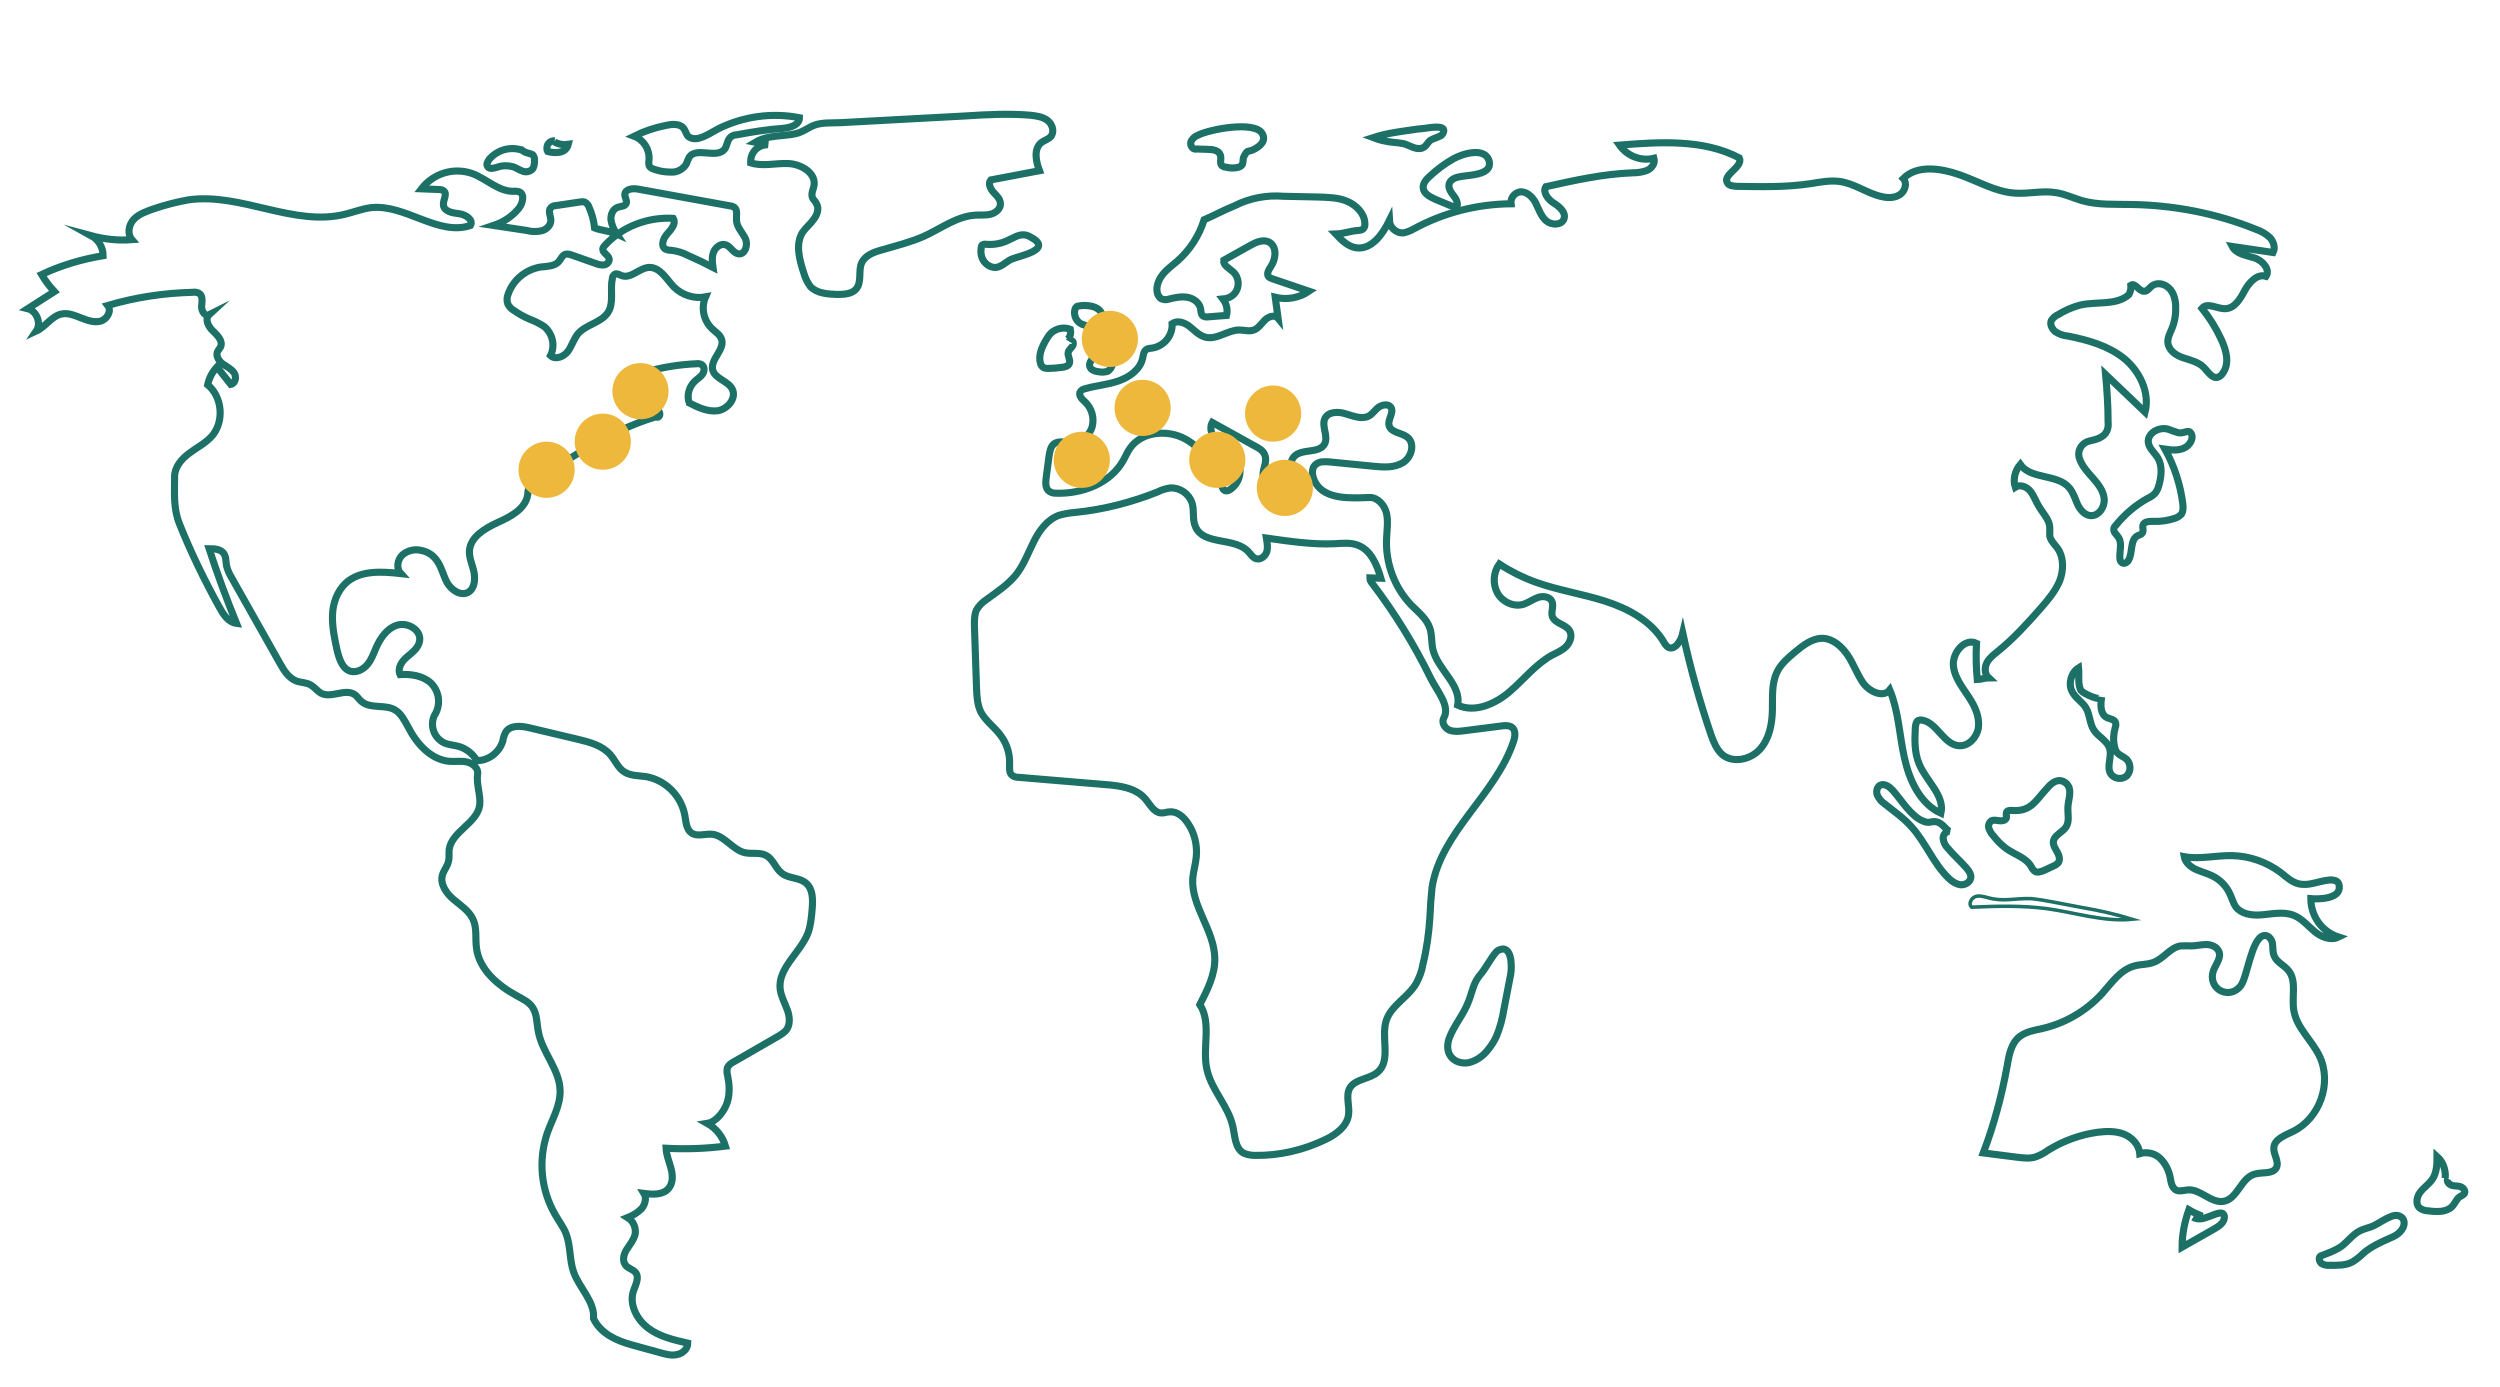 <?xml version="1.0" encoding="utf-8"?>
<!-- Generator: Adobe Illustrator 24.0.0, SVG Export Plug-In . SVG Version: 6.00 Build 0)  -->
<svg version="1.1" id="Calque_1" xmlns="http://www.w3.org/2000/svg" xmlns:xlink="http://www.w3.org/1999/xlink" x="0px" y="0px"
	 viewBox="0 0 703 390" style="enable-background:new 0 0 703 390;" xml:space="preserve">
<style type="text/css">
	.st0{fill:none;stroke:#1C7066;stroke-width:2;stroke-miterlimit:10;}
	.st1{fill:none;stroke:#1C7066;stroke-miterlimit:10;}
	.st2{fill:#EDB83B;}
</style>
<g>
	<title>connected world</title>
	<path class="st0" d="M167.2,64.1c-0.2-1.9-0.7-3.9-1.5-5.7c-0.2-0.7-0.7-1.3-1.3-1.6c-0.4-0.1-0.9-0.1-1.3,0l-6.7,1
		c-0.6,0-1.1,0.2-1.5,0.6c-0.9,0.9,0,2.4,0,3.6c0,1.4-1.3,2.6-2.6,2.9c-1.4,0.3-2.8,0.3-4.2-0.1l-9.3-1.4c2.7-0.9,5.2-2.5,7-4.7
		c1.2-1.4,1.9-4.2,0.1-4.8c-0.5-0.1-1.1-0.2-1.6-0.1c-4.2,0-7.5-3.5-11.5-5c-5.2-1.8-10.9-0.1-14.3,4.3l5,0.2c0.5,0,0.9,0.1,1.3,0.4
		c1.1,0.9-0.3,2.6-0.1,4c0.2,1.8,2.6,2.2,4.4,2.4c1.8,0.2,4.1,1.7,3.2,3.3c-9.1,3.1-18.4-6.1-28-5c-2.4,0.3-4.7,1.2-7.1,1.8
		c-14.5,3.7-29.4-6.1-44.2-4c-3.3,0.6-6.5,1.4-9.7,2.5c-2,0.7-4.1,1.4-5.6,2.9c-1.5,1.5-2,4.2-0.6,5.8c-3.8,0.3-7.7-0.1-11.4-1.1
		c2,1.1,3.3,3.3,3.3,5.6c-6,1-11.8,2.7-17.3,5.3c1,1.7,2.2,3.3,3.6,4.8l-7.5,4.8c2.5,0.6,3.9,4.1,2.4,6.3c2.6-1.2,4.3-4.2,7.1-4.8
		c1.9-0.4,3.7,0.4,5.5,1.1c1.8,0.7,3.7,1.4,5.5,0.9c1.8-0.5,3.2-2.9,2-4.4c7.8-2.3,15.8-3.5,23.9-3.7c0.6-0.1,1.3,0,1.8,0.3
		c1.1,0.7,0.8,2.3,0.7,3.6s0.9,3,2.1,2.4c-1.3,1.2-0.2,3.4,1.1,4.6c1.3,1.2,2.9,2.9,2.1,4.5c-0.2,0.4-0.6,0.8-0.8,1.2
		c-0.6,1.2,0.3,2.7,1.4,3.5c1.1,0.8,2.4,1.4,3.2,2.5s0.4,3.1-0.9,3.3l-3.9-4.9c-1.3,1.4-2.2,3.1-2.6,5c4.1,3.4,4.7,10.2,1.3,14.3
		c-1.8,2.1-4.3,3.3-6.4,4.9c-2.2,1.6-4.2,3.9-4.2,6.6c0,4.7-0.4,9,1.4,13.4c3.2,8,7,15.8,11.2,23.4c1.1,2,2.5,4.2,4.8,4.5
		c-2.8-6.9-5.4-13.9-7.7-21c1.5,0,3.2,0.1,4.1,1.3c0.7,1,0.6,2.3,0.8,3.5c0.3,1.2,0.8,2.3,1.4,3.3l13.6,24.1c1.1,2,2.4,4.1,4.6,5
		c1.4,0.5,3,0.4,4.2,1.2c1,0.6,1.7,1.6,2.7,2.2c2.9,1.6,6.8-1.4,9.5,0.4c0.8,0.5,1.2,1.4,2,2c2.5,2.1,6.5,0.7,9.3,2.3
		c1.8,1,2.8,3.1,3.8,4.9c2.4,4.7,6.4,9.2,11.7,9.6c1.6,0.1,3.3-0.2,4.9,0.2s3.2,1.8,2.9,3.4c-0.4,2.8,0.9,5.9,0.6,8.7
		c-0.7,5.1-7.9,7.4-8.6,12.5c-0.1,1.1,0.1,2.3-0.2,3.4c-0.3,1.3-1.3,2.4-1.7,3.8c-0.7,2.5,1.1,5.1,3.1,6.8c2,1.7,4.4,3.2,5.5,5.6
		c1.2,2.5,0.6,5.5,1,8.2c0.8,6,6,10.4,11.3,13.3c1.6,0.9,3.4,1.7,4.4,3.2c1.4,2,1.2,4.6,1.7,7c1.1,5.8,6,10.6,6.1,16.5
		c0.1,4.2-2.2,8-3.6,11.9c-2.6,7.7-1.8,16.1,2.3,23.1c1,1.8,2.3,3.4,3,5.3c1.3,3.4,0.9,7.3,2.1,10.7c1.6,4.5,6,8.3,5.6,13.1
		c2,4.2,6.4,6.2,10.8,7.4l8,2.2c1.5,0.4,3.1,0.9,4.7,0.5c1.6-0.3,3-1.6,3-3.2c-3.9-0.9-7.9-1.8-11.1-4.2c-3.2-2.4-5.4-6.6-4.2-10.4
		c0.6-1.8,1.8-3.8,0.6-5.3c-0.7-0.8-1.9-1.1-2.6-1.8c-1.2-1.2-0.8-3.2,0.1-4.6s2-2.7,2.4-4.3c0.3-1.9-0.5-3.7-2.1-4.7
		c1.5-0.6,2.8-1.4,3.9-2.5c1-1.2,1.5-3,0.7-4.3c2.4,0.3,5.3,0.5,6.9-1.4c1.3-1.5,1.2-3.7,0.7-5.6c-0.5-1.9-1.3-3.7-1.4-5.7
		c5.6,0.3,11.2,0.1,16.7-0.6c-0.8-2.7-2.6-5-5.1-6.4c2.5-0.4,4.8-3.4,5.6-5.9s0.6-5.1,0.1-7.6c-0.2-0.6-0.2-1.3-0.1-2
		c0.3-0.9,1.2-1.5,2-1.9l12.5-7.2c0.7-0.4,1.4-0.9,2-1.5c1.3-1.5,1.1-3.9,0.4-5.8c-0.7-1.9-1.7-3.7-2-5.7c-0.8-6,5.6-10.3,7.8-15.9
		c0.8-2.2,1-4.6,1.2-7c0.2-2.5,0.2-5.5-1.8-7.1c-1.9-1.6-4.8-1.2-6.7-2.7c-1.8-1.3-2.4-3.9-4.4-5c-1.8-1-4-0.4-6-0.8
		c-3.5-0.8-5.7-4.8-9.2-5.2c-2-0.2-4.3,0.8-5.9-0.4c-1.4-1-1.5-3.1-1.8-4.8c-1-5.6-5.4-10-10.9-11c-2.1-0.3-4.3-0.2-6.1-1.3
		c-1.8-1.1-2.6-3.3-4-4.9c-2.3-2.6-5.8-3.5-9.1-4.3l-13.5-3.2c-2.4-0.6-5.5-0.9-6.8,1.2c-0.4,0.8-0.7,1.6-0.8,2.5
		c-1,3.2-4,5.5-7.3,5.5c-1.1-1.9-3-3.4-5.1-4c-1.4-0.4-2.8-0.4-4.1-1c-2.9-1.4-4.1-4.9-2.7-7.8c0-0.1,0.1-0.2,0.2-0.3
		c1.6-2.9,1.1-6.4-1.2-8.7c-2.3-2.1-5.6-2.6-8.7-2.4c-0.8-1.8,0.5-3.8,2-5c1.5-1.3,3.2-2.5,3.5-4.5c0.5-3-3.3-5.3-6.3-4.4
		c-2.9,0.9-4.8,3.7-6,6.5c-0.7,1.6-1.3,3.3-2.4,4.6c-1.1,1.3-2.9,2.3-4.6,1.9c-2.4-0.6-3.3-3.5-3.9-5.9c-0.7-3.2-1.4-6.5-1.3-9.9
		s1.3-6.7,3.7-9c4-3.7,10.1-3.3,15.5-2.7c-1.3-1.4-1-3.8,0.4-5.2c1.5-1.3,3.5-1.8,5.4-1.3c1.6,0.3,3.1,1.2,4.1,2.5
		c1.5,1.9,2,4.4,3.1,6.5c1.2,2.1,3.8,3.9,5.9,2.8c1.8-1,2.1-3.5,1.7-5.6s-1.4-4-1.3-6.1c0.3-4,4.4-6.3,8-8c3.6-1.6,7.8-3.8,8.4-7.8
		c0-0.8,0.2-1.5,0.4-2.3c0.4-0.6,1-1.2,1.6-1.5c10.6-7,21.3-14.1,33.4-17.9c0.6-0.2,0.7,0,1.3-0.1c0.9-0.5,0.3-2-0.6-2.5s-2-1-2.2-2
		c-0.2-0.7,0.3-1.5,0.4-2.2c0.3-1.9-1.9-3.6-3.7-2.8c-1-1.3,1-2.8,2.5-3.2c4.7-1.3,9.5-2.1,14.3-2.3c0.6-0.1,1.1,0,1.6,0.3
		c0.8,0.6,0.7,1.9,0.1,2.7s-1.5,1.3-2.2,2c-1.6,1.6-2.2,3.9-1.5,6c2.5,1.3,5.3,2.6,8.1,2.2c2.8-0.5,5.3-3.6,4-6.1
		c-1.2-2.3-4.9-2.9-5.5-5.4c-0.7-3,3.5-5.7,2.5-8.6c-0.4-1.3-1.7-2-2.7-3c-2.4-2.3-3.1-5.9-1.8-8.9c-3.2,0.6-6.6-0.5-8.9-2.8
		c-2.1-2.2-3.8-5.5-6.9-5.5c-2.8,0.1-5.2,3.3-7.8,2.3c-0.6-0.2-1.3-0.7-1.9-0.4c-0.4,0.3-0.7,0.7-0.7,1.2c-0.7,3.2,0.5,6.8-1.2,9.5
		c-1.9,3-6.2,3.4-8.5,6.1c-1.2,1.5-1.7,3.4-2.8,4.9c-1.1,1.5-3.5,2.5-4.9,1.2c1.4-2.8,0.6-6.2-1.8-8.2c-1.3-0.8-2.6-1.5-4-2
		c-1.6-0.7-3.1-1.5-4.5-2.5c-0.7-0.4-1.3-1-1.7-1.8c-0.3-0.9-0.3-1.9,0.1-2.8c1.4-4,4.9-6.9,9.1-7.6c1.8-0.2,3.9-0.2,5.1-1.5
		c0.6-0.7,1-1.8,1.9-2.1c0.6-0.1,1.2,0,1.7,0.2l6.8,2.4c0.8,0.3,1.6,0.5,2.4,0.4c0.8-0.1,1.5-0.9,1.4-1.7c-0.2-1.1-1.9-1.7-1.8-2.8
		c0.1-0.4,0.3-0.7,0.6-1c4.9-5.3,12-8,19.2-7.6c0.9,1.4-0.5,3.1-1.6,4.3c-1.1,1.2-2,3.3-0.7,4.3c0.6,0.3,1.2,0.4,1.8,0.4
		c1.7,0.2,3.3,0.7,4.8,1.5c2.3,1,4.6,2.1,6.9,3.3c-0.2-1.5-0.4-3,0.2-4.4c0.6-1.4,2.2-2.5,3.5-1.9c1.3,0.5,2,2.3,3.5,2.5
		c1.9,0.2,2.7-2.6,1.9-4.3c-0.8-1.7-2.4-3.2-2.5-5.1c-0.1-1.3,0.4-2.9-0.6-3.7c-0.4-0.2-0.8-0.4-1.2-0.4l-25.8-4.7
		c-1.5-0.3-3.7-0.1-3.8,1.5c0,0.9,0.7,1.7,0.4,2.5c-0.4,0.9-1.6,0.8-2.4,1.1c-1.4,0.5-2,2.1-1.9,3.5c0.2,1.4,0.8,2.8,1.6,4
		C171.4,64.9,168.9,64.8,167.2,64.1z"/>
	<path class="st0" d="M146.7,42.2c-3.3-1.1-7,0-9.2,2.7c-0.4,0.6-0.8,1.3-0.4,1.9c0.5,0.9,1.8,0.5,2.8,0.2c1.4-0.5,2.9-0.5,4.4-0.1
		c0.9,0.3,1.7,0.9,2.6,1.2c0.9,0.4,1.9,0.2,2.7-0.4c0.6-0.6,0.7-1.6,0.7-2.5c0.1-0.6-0.1-1.2-0.5-1.7c-0.4-0.2-0.8-0.3-1.2-0.4
		c-0.9-0.2-1.8-0.7-2.4-1.4"/>
	<path class="st0" d="M156,39.6c-1.2-0.1-2.2,0.8-2.2,2c0,0.3,0,0.7,0.2,1c1.1,0.3,2.3,0.4,3.4,0.2c1.2-0.2,2.1-1,2.4-2.2
		c-1.4,0.2-2.7,0-3.9-0.7"/>
	<path class="st0" d="M187.1,35.3c-3,0.6-6,1.6-8.8,3c2.7,1,4.4,3.7,4.2,6.6c-0.1,0.5-0.1,1.1,0,1.6c0.3,0.8,1.3,1.1,2.1,1.3
		c1.5,0.5,3,0.6,4.6,0.6c1.6-0.1,3-1,3.8-2.3c0.2-0.6,0.5-1.3,0.8-1.9c2-3,7.8,0.6,10-2.3c0.7-1,0.7-2.6,1.7-3.4
		c0.5-0.4,1.1-0.6,1.7-0.6c4.3-0.8,8.6-1.5,12.9-1.8c2.1-0.2,4.7-0.9,4.7-3c-7.7-1.5-15.7-0.4-22.8,3.1c-2.5,1.3-5.9,3.9-8.3,2.3
		c-0.9-0.6-0.9-2.3-2.1-3C190.2,34.7,188.5,35,187.1,35.3z"/>
	<path class="st0" d="M212.4,40l3.6,0.7c-2.6-0.1-4.8,1.9-4.9,4.5c0,0.2,0,0.4,0,0.6c3.4,1.1,7.1,0,10.7,0.2
		c3.6,0.2,7.7,2.7,7.1,6.2c-0.2,1.1-0.8,2.1-0.5,3.2c0.2,0.7,0.9,1.2,1.2,1.9c0.8,1.4,0.2,3.1-0.8,4.4c-0.9,1.3-2.2,2.3-3.1,3.6
		c-2.1,3.3-0.9,7.7,0.3,11.4c0.4,1.4,1,2.7,1.9,3.9c1.8,1.9,4.8,2.1,7.5,2.2c1.9,0,4.2-0.1,5.4-1.6c1.6-2,0.5-5,1.5-7.3
		c1-2.1,3.4-3,5.6-3.6c4.1-1.2,8.2-2.2,12-3.9c4.8-2.2,9.2-5.6,14.4-5.9c1.5-0.1,3,0.1,4.4-0.3c1.4-0.4,2.8-1.6,2.6-3.1
		c-0.1-1.3-1.2-2.2-2-3.1c-0.8-0.9-1.5-2.4-0.7-3.4l13.7-2.6c-1-2.6-1.7-6.1,0.5-7.9c0.8-0.6,1.9-0.9,2.6-1.6
		c1.2-1.3,0.6-3.5-0.8-4.6c-1.4-1.1-3.2-1.3-4.9-1.5c-6-0.5-12.1-0.2-18.1,0.2c-11.8,0.6-23.6,1.3-35.3,1.9
		c-2.4,0.1-5.1-0.1-7.3,0.7c-1.8,0.7-3.1,1.9-5.3,2.4C220.2,38.4,215.9,37.9,212.4,40z"/>
	<path class="st0" d="M277.3,68.7c-0.4-0.1-0.7,0-1.1,0.2c-0.2,0.2-0.3,0.5-0.3,0.8c-0.2,1.3,0,2.7,0.8,3.8c0.8,1.1,2.1,1.8,3.4,1.7
		c1.6-0.2,2.8-1.6,4.3-2.3c2.3-1,12.1-2.7,5.3-6.3c-2.3-1.3-3.9-0.1-5.7,0.7C282,68.4,279.7,68.9,277.3,68.7z"/>
	<path class="st0" d="M336.9,38c-0.8,0.3-1.5,0.9-1.9,1.6c-0.4,0.8-0.1,1.7,0.6,2.2c0.3,0.1,0.6,0.2,0.9,0.1l3.2,0.1
		c1.4,0,3.1,0.3,3.5,1.7c0.3,1-0.3,2.2,0.4,2.9c0.3,0.2,0.7,0.4,1.1,0.4c1.1,0.3,2.2,0.3,3.3,0.1c2.3-0.6,1.1-2.1,1.9-3.3
		c1.1-2,0.9-0.8,2.9-1.9c1.5-0.8,3.4-2.3,2.1-4.4C352.7,33.9,340,36.4,336.9,38z"/>
	<path class="st0" d="M400.5,36.1l-1.9,0.2c-4.2,0.6-8.5,1.1-12.5,2.4c1.8,0.7,3.6,1.1,5.5,1.3c1,0.1,2.1,0.2,3.1,0.4
		c1.8,0.5,3.6,1.9,5.3,1.2c1.1-0.4,1.4-1.6,2.3-2.2c0.6-0.4,3-1.1,3.2-1.5C407.7,34.8,402.1,35.9,400.5,36.1z"/>
	<path class="st0" d="M408.8,44.6c-2.5,1.4-4.8,3.1-6.9,5.1c-0.9,0.8-1.8,1.9-1.7,3.1c0.1,1.6,1.8,2.5,3.3,3.2l6,2.5
		c0.7-1,0.1-2.4-0.7-3.4c-0.8-1-1.6-2.2-1.3-3.4c0.4-1.4,2.1-1.9,3.5-2.1c2.3-0.4,8.5-0.4,7.8-4.1C417.8,41.1,411.1,43.3,408.8,44.6
		z"/>
	<path class="st0" d="M407.5,292c-0.6,1.7-0.6,3.6,0.4,5c1.1,1.6,3.3,2.2,5.2,1.8c1.9-0.5,3.6-1.6,4.9-3.1c1.1-1.3,2.1-2.7,2.8-4.3
		c1-2.4,1.7-5,2.1-7.6l1.9-9.8c0.4-2.2,0.4-8.9-3.6-6.7c-1.1,0.6-3.6,5.3-4.8,6.6c-2.1,2.4-2.3,4.7-3.4,7.6
		C411.6,285.3,408.8,288.4,407.5,292z"/>
	<path class="st0" d="M619.3,342c-1.3-0.5-2.6-1.1-3.8-1.8c-1.2,3.4-1.9,6.9-1.9,10.5l9-5.1c1.4-0.8,2.9-1.8,2.9-3.4
		c0-0.4-0.2-0.8-0.5-1c-0.2-0.1-0.4-0.1-0.6-0.1c-1.3,0.1-2.5,0.8-3.8,1.2c-1.3,0.5-2.7,0.7-3.9,0"/>
	<path class="st0" d="M666.7,345c-1,0.3-1.9,0.6-2.9,1c-2.1,1-3.5,3-5.3,4.4c-1.8,1.3-3.9,2-6,2.8c-0.6,0.5-0.3,1.6,0.3,2.1
		c0.7,0.4,1.5,0.6,2.4,0.5c2.2,0,4.5,0.1,6.4-1c1.1-0.7,2.1-1.5,3-2.4c2.2-1.9,4.9-3.1,7.6-4.3c1-0.4,1.9-0.9,2.6-1.6
		c1.7-1.6,1.8-4.2-0.6-4.7C672.2,341.4,668.6,344.4,666.7,345z"/>
	<path class="st0" d="M687.6,331.3c0.2-2.3-0.6-4.6-2.3-6.1c0,2.3-0.1,4.7-1.4,6.5c-0.9,1.3-2.3,2.2-3.3,3.5c-1,1.3-1.4,3.3-0.3,4.4
		c0.7,0.6,1.7,0.9,2.6,0.9c2.3,0.3,5,0.4,6.6-1.2c0.9-0.9,1.3-2.3,2.4-2.9c0.4-0.2,0.8-0.4,1.1-0.8c0.4-0.7-0.3-1.6-1.1-1.9
		c-0.8-0.3-1.7-0.1-2.5-0.4s-1.5-1.1-1.1-1.9"/>
	<path class="st0" d="M650.4,248.4c-1.2,0.3-2.5,0.4-3.7,0.2c-2.1-0.4-3.7-1.9-5.3-3.2c-4-3-8.8-4.7-13.7-4.8
		c-4.5-0.1-9.1,1.1-13.5,0.3c0.3,1.6,1.7,2.8,3.1,3.5c1.5,0.7,3.1,1.1,4.6,1.8c2.4,1.1,4.3,3.1,5.3,5.5c0.5,1.1,0.8,2.3,1.5,3.3
		c1.5,2,4.3,2.4,6.7,2.3c3.2-0.2,6.6-1.1,9.6,0.1c2.3,0.9,3.9,2.9,5.8,4.5c1.9,1.6,4.6,2.7,6.8,1.6c-4.7-1.5-7.8-5.9-7.8-10.8
		c2.2,0.2,8.4,0.1,8-3.5C657.6,246,652.3,248.1,650.4,248.4z"/>
	<path class="st0" d="M622.2,273.7c0.4-2.1,2.5-4,1.8-6c-0.5-1.4-2.1-2.1-3.6-2.1c-1.5,0-2.9,0.4-4.4,0.4c-1-0.1-1.9,0-2.9,0
		c-2.9,0.5-4.7,3.6-7.5,4.6c-1.7,0.7-3.6,0.5-5.3,1c-4,1-6.5,4.8-9.2,7.8c-4.5,4.9-10.3,8.3-16.7,9.8c-2.3,0.5-4.7,0.9-6.5,2.3
		c-2.4,1.9-3,5.3-3.5,8.3c-1.5,8.3-3.7,16.5-6.7,24.4l9.4,1.2c1.8,0.2,3.6,0.5,5.4-0.1c1.3-0.5,2.4-1.1,3.5-1.9
		c4.2-2.6,8.9-4.3,13.8-5c2.5-0.3,5-0.4,7.4,0.5c2.3,0.9,4.3,3,4.5,5.5c2-0.6,4.3-0.1,5.8,1.4c1.5,1.5,2.4,3.4,2.8,5.5
		c0.2,1.3,0.5,2.8,1.7,3.4c1,0.4,2.1,0,3.2-0.1c3.6-0.3,6.6,3.9,10.2,3.2c3.8-0.8,4.8-6.5,8.5-7.6c2.1-0.7,5.1,0.1,6.2-1.8
		c0.9-1.8-0.9-3.8-0.7-5.7c0.2-2.4,3.1-3.4,5.3-4.5c7.6-3.6,11.2-13.7,7.5-21.3c-2.2-4.5-6.5-8-7.2-12.9c-0.6-3.8,0.9-8.2-1.5-11.1
		c-1.2-1.5-3.3-2.3-4-4.1c-0.5-1.1-0.3-2.4-0.5-3.6c-0.2-1.2-1.3-2.4-2.5-2.1c-3.4,0.9-4.5,11.5-6.4,14.1
		C627.1,281.1,621.3,278.5,622.2,273.7z"/>
	<path class="st1" d="M558.9,252.4c-1.2-0.3-2.5-0.7-3.6-0.2c-1.1,0.5-1.8,2.1-0.9,2.9c7-0.3,14.1-0.5,21.1,0.4
		c8.1,1.1,16,3.8,24.1,3c-4.6-1.4-9.3-2.5-14.1-3.3l-7.9-1.5c-2.1-0.4-4.3-0.8-6.4-1C566.7,252.5,563.3,253.7,558.9,252.4z"/>
	<path class="st0" d="M565.9,227.9c-0.6,0-1.3-0.1-1.6,0.4c-0.3,0.5,0,1.1-0.1,1.7c-0.2,0.7-1.2,0.9-1.9,0.8c-0.8-0.1-1.6-0.3-2.3,0
		c-0.7,0.5-1,1.4-0.7,2.2c0.3,0.8,0.7,1.5,1.3,2.1c1,1.3,2.1,2.4,3.4,3.4c2.4,1.8,5.7,2.6,7.2,5.2c0.2,0.5,0.5,0.9,1,1.3
		c0.7,0.5,1.7,0.1,2.5-0.2l2.8-1.3c0.5-0.2,0.9-0.5,1.3-0.9c0.6-0.9,0.2-2.1-0.3-3c-0.5-0.9-1.2-1.9-1.1-2.9
		c0.2-1.9,2.6-2.6,3.6-4.2c1-1.6,0.4-3.7,0.5-5.6c0.1-2.2,1.5-5.1-0.7-6.8c-1.9-1.4-3.8-0.1-5.1,1.5
		C572.6,224.8,571.3,228.3,565.9,227.9z"/>
	<path class="st0" d="M582.7,194.5c0.9,1.8,2.9,2.9,3.9,4.6c1.1,1.9,1,4.4,2.2,6.2c1.2,1.9,3.7,2.9,4.4,5.1c0.8,2.4-1,5.2,0.4,7.3
		c1,1.3,2.9,1.6,4.3,0.6c0.1-0.1,0.1-0.1,0.2-0.2c1.2-1.3,1.1-3.3-0.1-4.6c-0.8-0.7-2-1.1-2.7-1.9c-0.4-0.5-0.6-1.1-0.7-1.7
		c-0.4-1.7-0.3-3.6,0.2-5.3c0.2-0.4,0.2-0.9,0.1-1.4c-0.3-0.9-1.5-1-2.4-1.4c-1.9-0.9-1.9-3.6-1.5-5.8c-0.2,1.4-5.2-1-5.8-1.8
		c-1-1.6-0.5-4.6-0.7-6.4C582.4,189.1,581.5,192.3,582.7,194.5z"/>
	<path class="st0" d="M532.3,222.3c-0.9-1-2.3-2.1-3.6-1.5c-0.9,0.5-1.2,1.8-0.8,2.8c0.5,1,1.1,1.8,2,2.4c2.6,2.1,5.4,4,7.6,6.5
		c4,4.4,6.2,10.4,10.5,14.5c0.9,0.9,2,1.6,3.3,1.8c1.3,0.1,2.7-0.7,2.9-2c0.1-1-0.6-2-1.3-2.8c-1.7-1.9-3.6-3.6-5.2-5.5
		c-0.7-0.7-1.2-1.7-1.3-2.8c0-1,0.9-2.1,2-1.9c-1.2-0.3-2.1-2.4-3.9-2.7c-1.5-0.3-1.9,0.6-3.7-0.2
		C537.4,229.6,534.7,225,532.3,222.3z"/>
	<path class="st0" d="M612.6,121.7c-1-0.3-1.9-0.6-2.9-1c-2.5-0.8-5.9,1.1-5.6,3.7c0.2,1.7,1.8,2.9,2.7,4.4c1.3,2.2,1,5.1,0.3,7.6
		c-0.2,0.8-0.5,1.5-1,2.2c-0.6,0.7-1.4,1.2-2.3,1.6c-3.4,1.9-6.4,4.5-8.9,7.6c-0.3,0.3-0.5,0.6-0.5,1c-0.1,0.9,0.8,1.5,1.3,2.3
		c1.1,1.6,0.3,3.9,0.4,5.8c0,0.6,0.2,1.1,0.7,1.4c0.7,0.3,1.5-0.2,1.8-0.9c1.2-2.2,0.3-5.7,2.6-6.8c0.4-0.2,1-0.3,1.2-0.7
		c0.5-0.6,0-1.5,0.2-2.2c0.3-1.1,1.8-1.1,3-1.1c1.9,0.1,3.9-0.2,5.8-0.8c0.7-0.2,1.4-0.6,1.9-1.1c0.7-0.8,0.6-2.1,0.5-3.1
		c-0.7-5.4-2.4-10.6-5-15.3c2,0.3,4.2,0.5,5.9-0.6c1-0.6,2.1-2.3,1.6-3.5C615.6,120.4,614.3,122,612.6,121.7z"/>
	<path class="st0" d="M356.1,151.3c0.2,1.3,0.5,2.6,0.1,3.9c-0.4,1.2-1.7,2.3-3,1.9c-1-0.3-1.5-1.3-2.2-2
		c-3.8-4.1-12.5-1.7-14.8-6.9c-1-2.1-0.3-4.6-1-6.8c-0.9-2.6-3.4-4.3-6.1-4.2c-1.2,0.2-2.4,0.5-3.5,1.1c-7.5,3-15.3,5-23.3,5.8
		c-1.5,0.1-3,0.4-4.5,0.8c-3.3,1.2-5.5,4.2-7.1,7.4s-2.8,6.5-4.9,9.2c-2.3,2.9-5.4,4.9-8.4,7.1c-1.1,0.7-2.1,1.7-2.8,2.9
		c-0.6,1.3-0.6,2.8-0.6,4.3l0.6,17.7c0.1,2.3,0.2,4.6,1.2,6.7c1.3,2.5,3.8,4.2,5.5,6.5c1.8,2.3,2.7,5.2,2.6,8.1
		c0,1.2-0.2,2.6,0.8,3.3c0.6,0.4,1.2,0.5,1.9,0.5l23.9,2c4.2,0.3,8.9,0.9,11.6,4.1c1.3,1.5,2.3,3.7,4.3,3.9c0.9,0.1,1.7-0.3,2.5-0.3
		c2.2-0.2,4,1.5,5.2,3.3c1.8,2.7,2.6,6,2.3,9.3c-0.2,2.1-0.8,4-1,6.1c-0.5,7.8,6.1,14.6,6.2,22.5c0.1,4.6-2.1,8.9-4.2,13
		c3.4,5.2,0.6,12.2,2,18.3c1.3,5.8,6.1,10.3,7.3,16.1c0.6,2.7,0.6,5.9,2.9,7.3c1,0.5,2.2,0.7,3.3,0.7c6.9,0.1,13.7-1.5,19.9-4.5
		c2.9-1.4,5.9-3.6,6.4-6.8c0.4-2.6-0.9-5.5,0.4-7.7c1.6-2.6,5.6-2.4,7.9-4.5c3.7-3.3,0.8-9.6,2.3-14.4c1.4-4.3,6.1-6.5,8.4-10.4
		c0.9-1.7,1.6-3.4,1.9-5.3c1.1-4.4,1.7-8.9,2-13.5c0.1-2.8,0.3-5.5,0.6-8.3c2.5-15.6,17.9-26,22.9-41c0.5-1.4,0.7-3.3-0.6-4.1
		c-0.8-0.4-1.6-0.4-2.4-0.3l-11,1.4c-1.4,0.2-2.8,0.3-4.1-0.2c-1.3-0.6-2.2-2.2-1.5-3.4c1.9-3.4-2-7.7-3.7-11.2
		c-4.6-9.4-10.1-18.3-16.4-26.6c-0.4-0.4-0.7-1-0.7-1.6l3.1,0.1c-1.1-3.8-2.8-7.9-6.5-9.3c-2.1-0.8-4.4-0.5-6.6-0.4
		C369.2,153.2,362.4,152.2,356.1,151.3z"/>
	<path class="st0" d="M375.6,65.8c1.7,1.8,3.5,3.6,5.9,3.9c4.2,0.5,7.3-3.8,9.2-7.7c0.1,2,1.9,3.6,3.9,3.5c1-0.2,2-0.6,2.9-1.1
		c8.4-4.6,17.8-7,27.4-7.1c-0.2-1.5,0.8-2.9,2.3-3.3c1.9-0.4,3.7,1.3,4.6,3c0.9,1.8,1.5,3.8,3,5.1c1.5,1.3,4.4,1.3,5-0.6
		c0.6-1.8-1.3-3.4-2.9-4.4s-3.2-3.1-2.2-4.6c8.1-1.8,16.2-3.6,24.4-3.9c1.4,0,2.8-0.2,4.1-0.7c1.3-0.6,2.3-2,1.9-3.4
		c-3.7,0.9-7.5-0.6-9.7-3.7c11.4-0.9,23.6-1.7,33.7,3.6c1.2,2.6-5,4.8-3.3,7.1c0.5,0.8,1.6,0.8,2.5,0.9c7,0.1,14.1,0.3,21.1-0.8
		c2.5-0.4,5.1-0.9,7.7-0.6c4.3,0.5,7.9,3.4,12.1,4.3c1.7,0.4,3.6,0.4,5.1-0.6c1.4-1,2.1-3.2,0.9-4.5c3.9-3.9,10.5-2.9,15.7-1.1
		c5.2,1.8,10.1,4.8,15.6,5.2c3.9,0.3,7.9-0.8,11.8-0.1c2.5,0.4,4.7,1.5,7.1,2.2c4.5,1.3,9.3,1,14,1.1c12,0.2,23.9,2.5,35,7
		c1.5,0.5,2.8,1.3,3.9,2.3c1,1.1,1.6,2.8,0.9,4.2l-11.5-1.7c1.1,2.1,3.9,2.5,6.2,3.2c2.3,0.7,4.6,3.3,3.3,5.2c-2.5-0.8-4.7,1.7-6,4
		c-1.2,2.3-2.8,5-5.4,5.1c-2.3,0.1-5.1-1.9-6.6-0.1c2.1,2.6,3.9,5.5,5.3,8.5c1.5,3.1,2.6,7,0.5,9.8c-0.3,0.5-0.8,0.9-1.4,1.1
		c-1.6,0.4-2.7-1.6-3.9-2.8c-1.5-1.5-3.7-2-5.8-2.7s-4.1-2.1-4.3-4.3c-0.1-1.3,0.6-2.6,1.1-3.8c0.9-2.1,1.2-4.3,1.1-6.6
		c-0.1-1.8-0.6-3.7-1.9-4.9c-1.3-1.3-3.5-1.7-4.9-0.5c-0.6,0.5-1.2,1.4-2,1.4c-1.5,0.1-2.6-2.5-3.8-1.7c0.1,0.9-0.1,1.9-0.6,2.7
		c-3.6,3.1-9.1,1.8-13.7,2.9c-2.2,0.6-4.3,1.5-6.2,2.7c-0.7,0.3-1.3,0.8-1.8,1.5c-0.6,1.1,0.1,2.5,1.1,3.3c1.1,0.7,2.3,1.1,3.5,1.2
		c5.6,1.1,11.3,2.7,15.8,6.3c4.4,3.6,7.3,9.6,5.9,15.1l-11.1-10.6c0.4,4.4,0.7,8.9,0.7,13.4c0.1,0.9,0,1.8-0.4,2.6
		c-0.8,1.7-2.9,2.3-4.8,2.7c-2,0.4-3.4,2.4-3,4.4c0,0.1,0.1,0.3,0.1,0.4c0.7,2.2,2.3,3.9,3.8,5.6c1.5,1.7,3,3.6,3.2,5.9
		c0.2,2.3-1.5,4.8-3.8,4.7c-1.7-0.1-3-1.7-3.7-3.2c-0.7-1.6-1.2-3.3-2.3-4.6c-3.3-4-10.8-2.3-13.8-6.6c-1.5,1.8-2.1,4.2-1.4,6.4
		c1.4-0.9,3.3-0.1,4.3,1.2c1,1.3,1.5,2.9,2.4,4.3c1.1,1.9,2.9,3.6,3,5.8c0,0.8,0,1.7,0,2.5c0.3,1.3,1.4,2.3,2.2,3.4
		c1.8,2.6,1.7,6.2,0.6,9.1c-1.2,2.9-3.3,5.4-5.4,7.8c-3.7,4.2-7.4,8.3-11.7,11.8c-1.2,1-2.6,2-3.3,3.3c-0.8,1.4-0.8,3.3,0.4,4.4
		c-0.8,0-2.4,0.5-3.2,0.5c-0.3-3.4-0.4-6.8-0.2-10.2c-3.3-1.6-6.9,2.7-6.5,6.4c0.4,3.7,3.1,6.6,5,9.8c1.4,2.3,2.4,5,2,7.7
		c-0.5,2.7-2.8,5.1-5.5,4.9c-4.3-0.4-6.1-6.5-10.3-7.2c-0.4-0.1-0.8,0-1.1,0.1c-0.6,0.3-0.7,1.2-0.8,1.9c-0.2,3.5-0.3,7.2,1.1,10.4
		c2,4.8,7.2,8.8,6.1,13.8c-5.9-2.7-8.9-9.3-10.3-15.7c-1.4-6.3-1.6-13-4.1-19c-1.9,2.4-5.9,0.4-7.6-2.1c-1.6-2.4-2.6-5.2-4.2-7.6
		c-1.6-2.4-4-4.6-6.9-4.8c-3.1-0.1-5.7,2-8,3.9c-1.9,1.6-3.9,3.3-5,5.6c-1.6,3.3-1.2,7.1-1.3,10.8c-0.1,3.9-0.9,8.1-3.6,11
		c-2.7,2.9-7.7,3.9-10.6,1.3c-1.5-1.4-2.3-3.4-3-5.3c-3.2-9.4-5.9-19-8-28.7c-0.5,2.2-2.4,5.1-4.3,3.8c-0.4-0.4-0.8-0.8-1-1.3
		c-3.5-5.9-9.9-9.4-16.4-11.5c-6.5-2.1-13.3-3.1-19.7-5.4c-3.6-1.3-7-3-10.2-5.1c-1.7,2.4-1.9,5.6-0.5,8.2c1.4,2.5,4.6,4,7.4,3.1
		c1.4-0.5,2.6-1.4,4-1.9c1.4-0.5,3.3-0.2,3.9,1.1c0.6,1.3-0.3,2.9,0.1,4.2c0.7,2.1,3.8,2.2,4.9,4.1c0.8,1.4,0.1,3.3-1,4.4
		s-2.7,1.8-4.1,2.5c-4.6,2.6-7.9,6.9-11.9,10.3c-4,3.4-9.7,5.9-14.5,3.7c1.1-5.8-5.7-10-7-15.8c-0.4-1.9-0.2-3.9-0.8-5.8
		c-0.9-2.7-3.2-4.5-5.2-6.5c-4.8-5-7.3-11.8-7-18.7c0.1-2.4,0.5-4.8,0-7.1s-2.5-4.6-4.8-4.5c-5.4,0.2-12.3,0.6-15.1-4
		c-1-1.7-1.5-4.1,0-5.3c1-0.9,2.6-0.8,3.9-0.7l12.2,1.2c2.9,0.3,6,0.5,8.4-1c2.5-1.5,3.5-5.5,1.2-7.2c-1.7-1.3-4.6-1.2-5.1-3.3
		c-0.4-1.7,1.5-3.6,0.5-5.1c-0.7-1-2.4-0.7-3.4,0s-1.7,1.9-2.8,2.5c-2,1-4.3,0-6.4-0.6c-2.1-0.7-4.9-0.7-5.9,1.2
		c-1.1,2.2,1,5-0.1,7.2c-1.5,2.9-6.6,1.2-8.7,3.7c-2.4,2.9,1.6,7.1,0.8,10.8c-2.1,1-4.6,0.9-6.6-0.4c-2-1.3-3-3.6-2.8-6
		c0.2-1.6,1.1-3.3,0.5-4.9c-0.5-1.3-1.7-2-2.9-2.6l-11.9-6.6c-1.1,2,0.3,4.6,2,6.1c1.7,1.5,3.9,2.7,5.1,4.7c1.5,2.9,0.5,6.5-2.3,8.2
		c-0.3,0.2-0.8,0.3-1.2,0.2c-0.4-0.2-0.7-0.6-0.8-1c-2.1-5.4-5.3-10.7-10.3-13.5c-5-2.8-12.3-2.2-15.6,2.5c-0.8,1.1-1.3,2.4-2,3.6
		c-3.6,6.3-11.4,9.3-18.7,9.1c-0.7,0-1.4-0.1-2-0.5c-1.2-0.8-1.1-2.5-0.9-4l0.8-6c0.2-1.2,0.4-2.5,1.3-3.3c1.3-1.1,3.3-0.4,5-0.4
		c2.7-0.1,5-1.9,5.8-4.4c0.7-2.6-0.1-5.3-2-7.1c-0.8-0.7-1.8-1.7-1.4-2.7c0.3-0.6,0.9-0.9,1.5-1c3.1-0.9,6.3-1.1,9.4-2.2
		s6-3.2,6.7-6.3c0.2-1,0.3-2.1,1.2-2.6c0.4-0.2,0.9-0.3,1.4-0.3c3.4-0.5,5.9-3.5,5.7-6.9c1.5-1,3.5-0.3,4.9,0.8
		c1.4,1.1,2.6,2.5,4.4,3c3.2,0.9,6.3-2,9.6-2c1.4,0,2.8,0.5,4.1,0c1.3-0.5,2.1-1.8,3.1-2.8s2.8-1.6,3.7-0.5l-0.8-5.9
		c3.3,0.8,6.7,0.2,9.5-1.7l-10.3-3.5c-0.4-0.1-0.7-0.3-1-0.5c-0.8-0.8,0-2.1,0.6-3c1.5-2.2,1.7-5.8-0.7-6.9c-1.6-0.7-3.5,0.1-5.1,1
		l-7.5,4.2c-0.2,1.4,1.5,2.2,2.6,3.2c1.8,1.6,2,4.4,0.4,6.2c-0.8,0.9-2,1.4-3.2,1.5c1,1.3,1.4,3,1,4.6l-5.1,0.4
		c-0.6,0.1-1.2,0-1.6-0.3c-0.5-0.5-0.5-1.3-0.6-2c-0.3-1.7-2-2.9-3.7-3.2c-1.7-0.3-3.5,0.1-5.2,0.5c-0.7,0.3-1.5,0.2-2.2-0.1
		c-0.4-0.3-0.7-0.7-0.9-1.1c-0.7-1.8,0-3.9,1.2-5.5c1.2-1.6,2.8-2.7,4.3-4c3.5-3.1,6.1-7.1,7.5-11.6c2.8-1.2,5.7-2.8,8.5-3.9
		c4.3-2.2,9.1-3.1,13.9-2.7l9.5,0.2c2.8,0.1,5.7,0.1,8.3,1.2c2.6,1.1,4.9,3.4,5,6.2c0.1,0.6-0.1,1.3-0.6,1.7
		c-0.4,0.2-0.8,0.3-1.2,0.3C379.3,65,378.2,65.7,375.6,65.8z"/>
	<path class="st0" d="M300.2,95.4c0.8-0.7,1-1.8,0.8-2.8c-1.8-0.7-3.9-0.3-5.4,1c-0.6,0.6-1,1.2-1.4,1.9c-1.2,2-2.3,4.5-1.6,6.7
		c0.1,0.5,0.4,0.9,0.9,1.2c0.3,0.1,0.7,0.2,1,0.2c1.4,0,2.7-0.1,4.1-0.3c0.8-0.1,1.8-0.3,2.1-1.1c0.4-1-0.6-2.2-0.3-3.2
		c0.2-0.5,0.5-0.9,0.9-1.3c0.4-0.4,0.6-0.9,0.5-1.4c-0.1-0.5-0.9-0.8-1.2-0.3"/>
	<path class="st0" d="M307.3,86.2c-1.2-0.3-2.5-0.4-3.7-0.2c-0.3,0-0.5,0.1-0.8,0.2c-0.2,0.2-0.4,0.4-0.5,0.7
		c-0.5,1.7,0.3,3.6,2,4.3c0.4,0.1,0.9,0.3,1.3,0.5c1.1,0.8,0.4,2.5,0.6,3.8c0.2,1.5,1.7,2.7,1.4,4.2c-0.2,1.2-1.4,2.1-1.2,3.2
		c0.2,1.2,1.7,1.6,3,1.7c0.7,0.1,1.4,0,2.1-0.2c0.7-0.5,1.1-1.1,1.3-1.9c0.5-1.5,0.7-3.1,0.6-4.7c0-0.7-0.2-1.4-0.5-2.1
		c-0.4-0.5-0.8-1-1.2-1.4C309.3,91.5,311.7,87.5,307.3,86.2z"/>
	<circle class="st2" cx="153.7" cy="132.1" r="7.9"/>
	<circle class="st2" cx="169.5" cy="124.2" r="7.9"/>
	<circle class="st2" cx="180.1" cy="110" r="7.9"/>
	<circle class="st2" cx="342.3" cy="129.3" r="7.9"/>
	<circle class="st2" cx="361.3" cy="137.2" r="7.9"/>
	<circle class="st2" cx="358" cy="116.3" r="7.9"/>
	<circle class="st2" cx="321.3" cy="114.7" r="7.9"/>
	<circle class="st2" cx="304.2" cy="129.3" r="7.9"/>
	<circle class="st2" cx="312.1" cy="95.3" r="7.9"/>
</g>
</svg>

